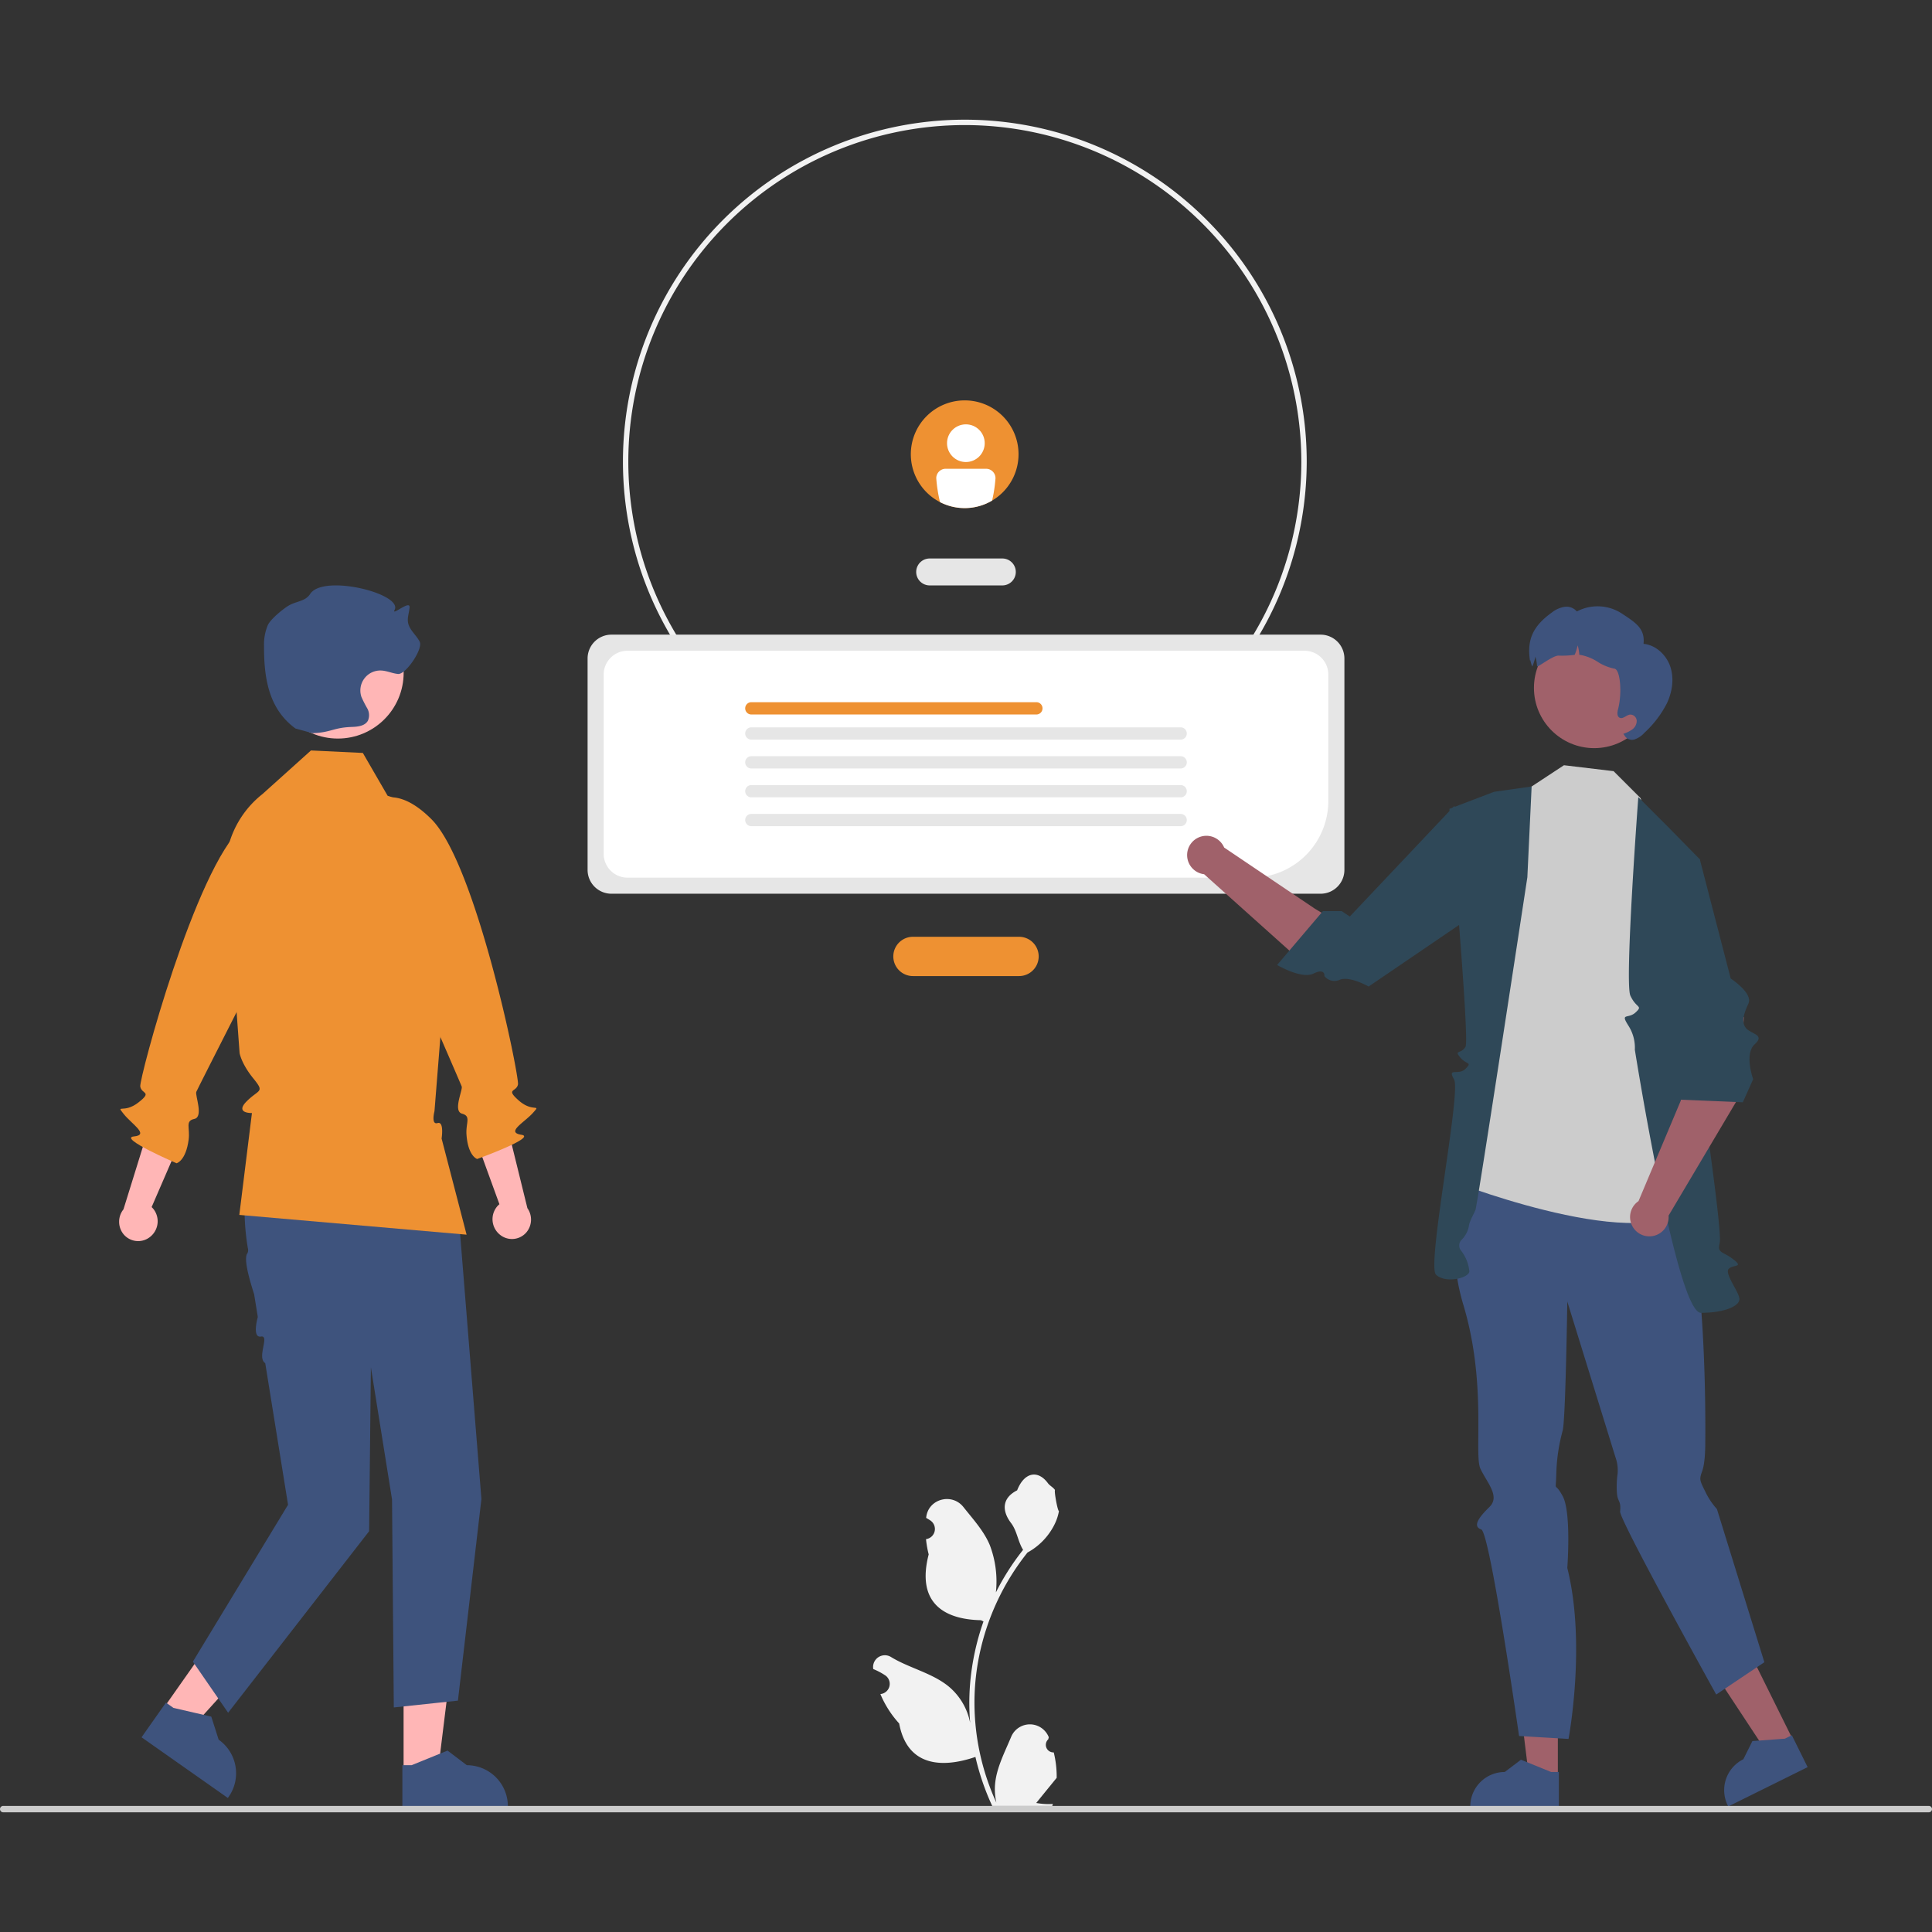 <svg xmlns="http://www.w3.org/2000/svg" xmlns:svgjs="http://svgjs.com/svgjs" xmlns:xlink="http://www.w3.org/1999/xlink" width="288" height="288"><rect width="100%" height="100%" fill="#333333" stroke="none"/><svg xmlns="http://www.w3.org/2000/svg" width="288" height="288" data-name="Layer 1" viewBox="0 0 717.67 628.751"><path fill="#f2f2f2" d="M619.555 700.629a2.807 2.807 0 01-2.035-4.866l.192-.765q-.038-.092-.076-.184a7.539 7.539 0 00-13.907.052c-2.275 5.478-5.17 10.966-5.883 16.758a22.303 22.303 0 00.392 7.671 89.42 89.42 0 01-8.134-37.139 86.307 86.307 0 01.535-9.628q.444-3.931 1.231-7.807a90.456 90.456 0 0117.938-38.337 24.073 24.073 0 0010.012-10.387 18.363 18.363 0 001.67-5.018c-.487.064-1.838-7.359-1.47-7.815-.679-1.031-1.895-1.543-2.637-2.549-3.689-5.002-8.773-4.129-11.426 2.669-5.669 2.861-5.724 7.606-2.245 12.169 2.213 2.903 2.517 6.832 4.459 9.94-.2.256-.408.503-.607.759a91.039 91.039 0 00-9.502 15.054 37.846 37.846 0 00-2.259-17.579c-2.163-5.217-6.216-9.611-9.786-14.122-4.288-5.418-13.08-3.053-13.836 3.814q-.011.1-.021.199.795.449 1.557.952a3.808 3.808 0 01-1.535 6.93l-.078.012a37.891 37.891 0 00.999 5.665c-4.579 17.71 5.307 24.16 19.424 24.45.312.16.615.32.927.471A92.924 92.924 0 00588.45 675.54a88.135 88.135 0 00.064 14.231l-.024-.168a23.289 23.289 0 00-7.95-13.448c-6.118-5.026-14.762-6.877-21.363-10.916a4.371 4.371 0 00-6.694 4.252q.013.088.027.176a25.579 25.579 0 012.868 1.382q.795.449 1.557.952a3.808 3.808 0 01-1.535 6.93l-.078.012c-.056.008-.104.016-.16.024a37.923 37.923 0 006.975 10.923c2.863 15.46 15.162 16.927 28.318 12.425h.008a92.897 92.897 0 006.24 18.218h22.293c.08-.248.152-.503.224-.751a25.329 25.329 0 01-6.169-.367c1.654-2.03 3.308-4.075 4.962-6.105a1.383 1.383 0 00.104-.12c.839-1.039 1.686-2.069 2.525-3.108l0-.001a37.101 37.101 0 00-1.087-9.451zM586.526 348.136a127 127 0 11127-127A127.144 127.144 0 01586.526 348.136zm0-252a125 125 0 10125 125A125.141 125.141 0 00586.526 96.136z" class="colorf2f2f2 svgShape" transform="translate(-228.126 -94.136)"/><path fill="#e6e6e6" d="M600.461,267.136h-27a5,5,0,0,1,0-10h27a5,5,0,0,1,0,10Z" class="colore6e6e6 svgShape" transform="translate(-228.126 -94.136)"/><path fill="#ee9132" d="M606.663,412.253h-39.405a7.297,7.297,0,1,1,0-14.595h39.405a7.297,7.297,0,1,1,0,14.595Z" class="color6c63ff svgShape" transform="translate(-228.126 -94.136)"/><path fill="#e6e6e6" d="M718.673,381.666H455.248a8.863,8.863,0,0,1-8.853-8.853V294.279a8.863,8.863,0,0,1,8.853-8.853H718.673a8.863,8.863,0,0,1,8.853,8.853v78.534A8.863,8.863,0,0,1,718.673,381.666Z" class="colore6e6e6 svgShape" transform="translate(-228.126 -94.136)"/><path fill="#fff" d="M693.078,375.695H461.221a8.863,8.863,0,0,1-8.853-8.853V300.255a8.863,8.863,0,0,1,8.853-8.853H712.701a8.863,8.863,0,0,1,8.853,8.853v46.963A28.509,28.509,0,0,1,693.078,375.695Z" class="colorfff svgShape" transform="translate(-228.126 -94.136)"/><path fill="#ee9132" d="M613.101,315.083H507.224a2.283,2.283,0,1,1,0-4.566H613.101a2.283,2.283,0,0,1,0,4.566Z" class="color6c63ff svgShape" transform="translate(-228.126 -94.136)"/><path fill="#e6e6e6" d="M666.698 324.422H507.224a2.283 2.283 0 110-4.566H666.698a2.283 2.283 0 010 4.566zM666.698 335.141H507.224a2.283 2.283 0 110-4.566H666.698a2.283 2.283 0 010 4.566zM666.698 345.861H507.224a2.283 2.283 0 110-4.566H666.698a2.283 2.283 0 010 4.566zM666.698 356.58H507.224a2.283 2.283 0 110-4.566H666.698a2.283 2.283 0 010 4.566z" class="colore6e6e6 svgShape" transform="translate(-228.126 -94.136)"/><polygon fill="#a0616a" points="578.689 615.836 567.988 615.835 562.897 574.558 578.692 574.559 578.689 615.836" class="colora0616a svgShape"/><path fill="#3e537d" d="M807.192,721.136l-32.909-.001v-.416a12.81,12.81,0,0,1,12.809-12.809h.001l6.011-4.56,11.215,4.561,2.873 0Z" class="color2f2e41 svgShape" transform="translate(-228.126 -94.136)"/><polygon fill="#a0616a" points="666.179 602.133 656.59 606.883 633.703 572.157 647.856 565.146 666.179 602.133" class="colora0616a svgShape"/><path fill="#3e537d" d="M899.599 706.106l-29.488 14.609-.185-.373a12.81 12.81 0 015.791-17.164l.001-0 3.362-6.755 12.075-.892 2.574-1.275zM775.112 488.1s-12.181 16.982-3.389 46.32 3.857 55.568 6.325 60.828 7.436 10.254 3.331 14.242-6.267 7.23-3.025 8.311 14.051 76.74 14.051 76.74l18.374 1.081s6.656-35.146-.455-63.509c0 0 1.561-20.59-1.694-26.638s-2.617-.593-2.396-8.184a66.656 66.656 0 012.383-16.238c1.081-4.323 1.707-47.898 1.707-47.898l17.887 57.824a14.399 14.399 0 01.789 6.226c-.443 2.979-.446 7.43.096 8.987s1.146 1.885.844 4.964 35.698 67.979 35.698 67.979l17.887-12-17.623-56.9a26.753 26.753 0 01-4.323-6.485c-2.162-4.323-2.246-4.562-1.123-7.685S861.58 586.857 861.58 585.036s1.123-84.503-12.949-96.664S775.112 488.1 775.112 488.1z" class="color2f2e41 svgShape" transform="translate(-228.126 -94.136)"/><path fill="#ccc" d="M841.188,356.559l-3.662-10.423-10-10L809.081,333.934l-12.008,7.895-11.121,10.964L769.526,489.136s77.583,29.912,87.748,4.809Z" class="colorccc svgShape" transform="translate(-228.126 -94.136)"/><path fill="#2f4858" d="M847.477 356.559l-10.776-10.776s-5.148 68.872-2.955 73.716 4.776 3.608 1.984 6.226-5.791.02-2.791 4.819a15.191 15.191 0 012.477 9.09s15.523 97.71 24.523 97.71 14.635-2.635 14.317-5.317-5.626-9.362-3.972-11.023 5.733-.406 1.694-3.533-6.039-2.127-5.039-6.127-6.645-55.854-6.645-55.854l-.746-86.614zM797.073 341.829l-13.956 1.975-16.591 6.333s7.578 85.482 5.995 88.344-4.393 1.075-1.988 3.969 4.57 1.61 1.988 4.252-6.929-.705-4.255 3.969-10.209 69.015-6.74 72.467 12.406 1.304 12.409-1.245a14.759 14.759 0 00-2.996-7.549 3.042 3.042 0 010-4 9.778 9.778 0 002.793-5.046c.207-1.954 1.735-4.356 2.471-6.155s19.279-123.591 19.279-123.591z" class="color3f3d56 svgShape" transform="translate(-228.126 -94.136)"/><path fill="#a0616a" d="M737.526,409.136l6.294-3.286C735.962,398.762,716.463,387.164,716.463,387.164l-33.606-22.656a7.163,7.163,0,1,0-7.441,9.913l37.661,33.741Z" class="colora0616a svgShape" transform="translate(-228.126 -94.136)"/><path fill="#2f4858" d="M783.526,384.136l.068-27.634-15.351-7.342L729.526,390.136l-3-2h-7l-17,20s9.054,5.366,13.527,3.183,4.053.954,4.053.954a4.743,4.743,0,0,0,5.719,1.346c3.701-1.482,10.701,2.518,10.701,2.518Z" class="color3f3d56 svgShape" transform="translate(-228.126 -94.136)"/><circle cx="592.194" cy="211.063" r="22.386" fill="#a0616a" class="colora0616a svgShape"/><path fill="#3e537d" d="M847.344,310.883a38.93,38.93,0,0,1-8.375,10.997,8.683,8.683,0,0,1-3.643,2.457,3.174,3.174,0,0,1-3.775-1.507l-.415-.567a11.553,11.553,0,0,0,3.351-1.657,3.934,3.934,0,0,0,1.621-3.214,2.423,2.423,0,0,0-2.468-2.281c-1.398.166-2.648,1.799-3.901,1.17-1.012-.515-.867-1.988-.577-3.1,1.558-5.805.906-14.803-1.336-15.117a18.133,18.133,0,0,1-6.262-2.563,17.569,17.569,0,0,0-6.282-2.526c-.161-.021-.325-.033-.498-.047a14.872,14.872,0,0,0-.621-3.529,17.401,17.401,0,0,1-1.108,3.525,34.518,34.518,0,0,1-5.851.296c-2.084-.242-8.073,4.614-8.118,3.946a14.871,14.871,0,0,0-.621-3.529,17.401,17.401,0,0,1-1.108,3.525c-.022.046-.033.085-.055.132-.637-1.552-.819-3.289-.803-1.992-1.337-8.249,1.315-13.216,8.085-18.108a10.219,10.219,0,0,1,4.662-2.087,5.023,5.023,0,0,1,4.62,1.707,16.489,16.489,0,0,1,16.707.757c4.87,3.263,8.712,5.433,8.064,11.267,4.616.445,8.515,4.152,9.973,8.545C850.054,301.784,849.303,306.694,847.344,310.883Z" class="color2f2e41 svgShape" transform="translate(-228.126 -94.136)"/><path fill="#a0616a" d="M875.919,427.532l-16.061-2.3c-5.432,9.083-7.362,33.258-7.362,33.258L836.778,495.848a7.163,7.163,0,1,0,11.167,5.38l25.807-43.484Z" class="colora0616a svgShape" transform="translate(-228.126 -94.136)"/><path fill="#2f4858" d="M838.939,371.841l6.805-9.373,13.8,6.413,11.477,44.273s8.381,5.454,6.593,9.302-2.739,6.952-.89,9.157,7.231,2.367,3.221,5.962-.577,12.987-.577,12.987l-3.843,8.576-24-1Z" class="color3f3d56 svgShape" transform="translate(-228.126 -94.136)"/><path fill="#ffb6b6" d="M283.864,509.151a7.392,7.392,0,0,0,1.375-10.218,7.091,7.091,0,0,0-.787-.869l10.248-23.664-10.178-9.425-10.534,33.935a7.371,7.371,0,0,0-.16,8.998,7.054,7.054,0,0,0,9.883,1.362Q283.788,509.212,283.864,509.151Z" class="colorffb6b6 svgShape" transform="translate(-228.126 -94.136)"/><path fill="#ee9132" d="M343.401,355.636s-7.586-14.421-25.184,1.153S279.824,450.318,280.228,453.249s4.705,1.772-.735,5.991-8.449.428-5.44,4.22,9.735,7.808,3.779,8.371,15.879,9.958,15.879,9.958,3.434-.825,4.488-8.749c.592-4.451-1.414-6.978,2.117-7.72s.221-8.791.729-10.057,28.695-56.581,28.695-56.581Z" class="color6c63ff svgShape" transform="translate(-228.126 -94.136)"/><polygon fill="#ffb6b6" points="149.919 613.706 162.661 613.705 168.724 564.551 149.916 564.552 149.919 613.706" class="colorffb6b6 svgShape"/><path fill="#3e537d" d="M377.595,721.136l39.188-.001v-.496A15.254,15.254,0,0,0,401.53,705.386H401.529l-7.158-5.431-13.356,5.431-3.421 0Z" class="color2f2e41 svgShape" transform="translate(-228.126 -94.136)"/><polygon fill="#ffb6b6" points="60.597 590.265 71.021 597.594 104.255 560.873 88.868 550.055 60.597 590.265" class="colorffb6b6 svgShape"/><path fill="#3e537d" d="M280.709 695.018l32.057 22.54.285-.405a15.254 15.254 0 00-3.704-21.251l-.001-.001-2.732-8.56-14.049-3.239-2.798-1.968zM327.271 463.302l-1.059 2.262c-6.96 14.869-8.74 31.491-6.035 47.685a2.701 2.701 0 01-.108 1.921c-1.677 1.968.954 10.516 2.463 15.289l1.36 8.44s-2.255 7.839 1.17 7.263-1.675 7.785 1.592 9.88l8.474 52.603-35.354 58.268 13.094 18.986 52.376-67.434.655-60.887 7.856 49.102.655 77.254 23.821-2.532 8.728-74.899-8.325-103.582-13.094-44.911z" class="color2f2e41 svgShape" transform="translate(-228.126 -94.136)"/><path fill="#ee9132" d="M343.637,328.446l19.271.918,9.215,15.92h0a28.491,28.491,0,0,1,18.223,16.6l6.001,14.825-6.826,85.718s-1.368,5.185,1.151,4.428,1.493,5.741,1.493,5.741l9.286,35.716-84.427-7.341,4.688-37.841s-6.518.21-1.935-4.373,6.812-3.123,2.409-8.541-5.057-9.346-5.057-9.346l-1.964-26.843-3.238-37.777a36.299,36.299,0,0,1,13.713-31.621l0,0Z" class="color6c63ff svgShape" transform="translate(-228.126 -94.136)"/><circle cx="125.505" cy="205.45" r="24.439" fill="#ffb6b6" class="colorffb6b6 svgShape"/><path fill="#3e537d" d="M344.187,322.022c7.013-.23,7.65-2.083,14.663-2.313,2.233-.073,4.868-.379,5.948-2.335a5.154,5.154,0,0,0-.262-4.588,41.901,41.901,0,0,1-2.16-4.25,7.423,7.423,0,0,1,7.355-9.786c2.134.092,4.139,1.096,6.267,1.279,2.919.252,9.373-9.386,8.029-11.989-1.308-2.534-3.941-4.446-4.354-7.267-.271-1.845.491-3.679.595-5.541.154-2.761-6.845,3.465-5.563,1.014,3.144-6.011-26.487-13.464-31.366-5.934-1.823,2.814-5.073,2.622-7.969,4.312-1.898,1.108-6.691,4.929-7.781,7.311a18.545,18.545,0,0,0-1.388,7.673c-.044,12.218,1.818,23.457,11.673,30.679" class="color2f2e41 svgShape" transform="translate(-228.126 -94.136)"/><path fill="#ffb6b6" d="M413.568,508.101a7.392,7.392,0,0,1-.763-10.282,7.092,7.092,0,0,1,.838-.82l-8.817-24.234,10.723-8.801,8.489,34.503a7.371,7.371,0,0,1-.378,8.991,7.054,7.054,0,0,1-9.947.769Q413.64,508.166,413.568,508.101Z" class="colorffb6b6 svgShape" transform="translate(-228.126 -94.136)"/><path fill="#ee9132" d="M363.301 351.306s8.433-13.943 25.07 2.654 32.742 95.654 32.163 98.556-4.802 1.487.376 6.024 8.408.932 5.179 4.537-10.184 7.213-4.272 8.131-16.445 8.992-16.445 8.992-3.379-1.028-3.958-9.001c-.325-4.478 1.828-6.881-1.652-7.833s.304-8.788-.128-10.083-25.267-58.193-25.267-58.193zM606.476 218.407a20.005 20.005 0 11-20.01-20A19.983 19.983 0 01606.476 218.407z" class="color6c63ff svgShape" transform="translate(-228.126 -94.136)"/><circle cx="358.787" cy="120.17" r="7" fill="#fff" class="colorfff svgShape"/><path fill="#fff" d="M594.416,223.807h-15a3.504,3.504,0,0,0-3.5,3.5,52.96,52.96,0,0,0,1.4,8.89,19.986,19.986,0,0,0,19.34-.57,52.457,52.457,0,0,0,1.26-8.32A3.504,3.504,0,0,0,594.416,223.807Z" class="colorfff svgShape" transform="translate(-228.126 -94.136)"/><path fill="#ccc" d="M228.126,721.697a1.186,1.186,0,0,0,1.19,1.19h715.29a1.19,1.19,0,0,0,0-2.38h-715.29A1.187,1.187,0,0,0,228.126,721.697Z" class="colorccc svgShape" transform="translate(-228.126 -94.136)"/></svg></svg>